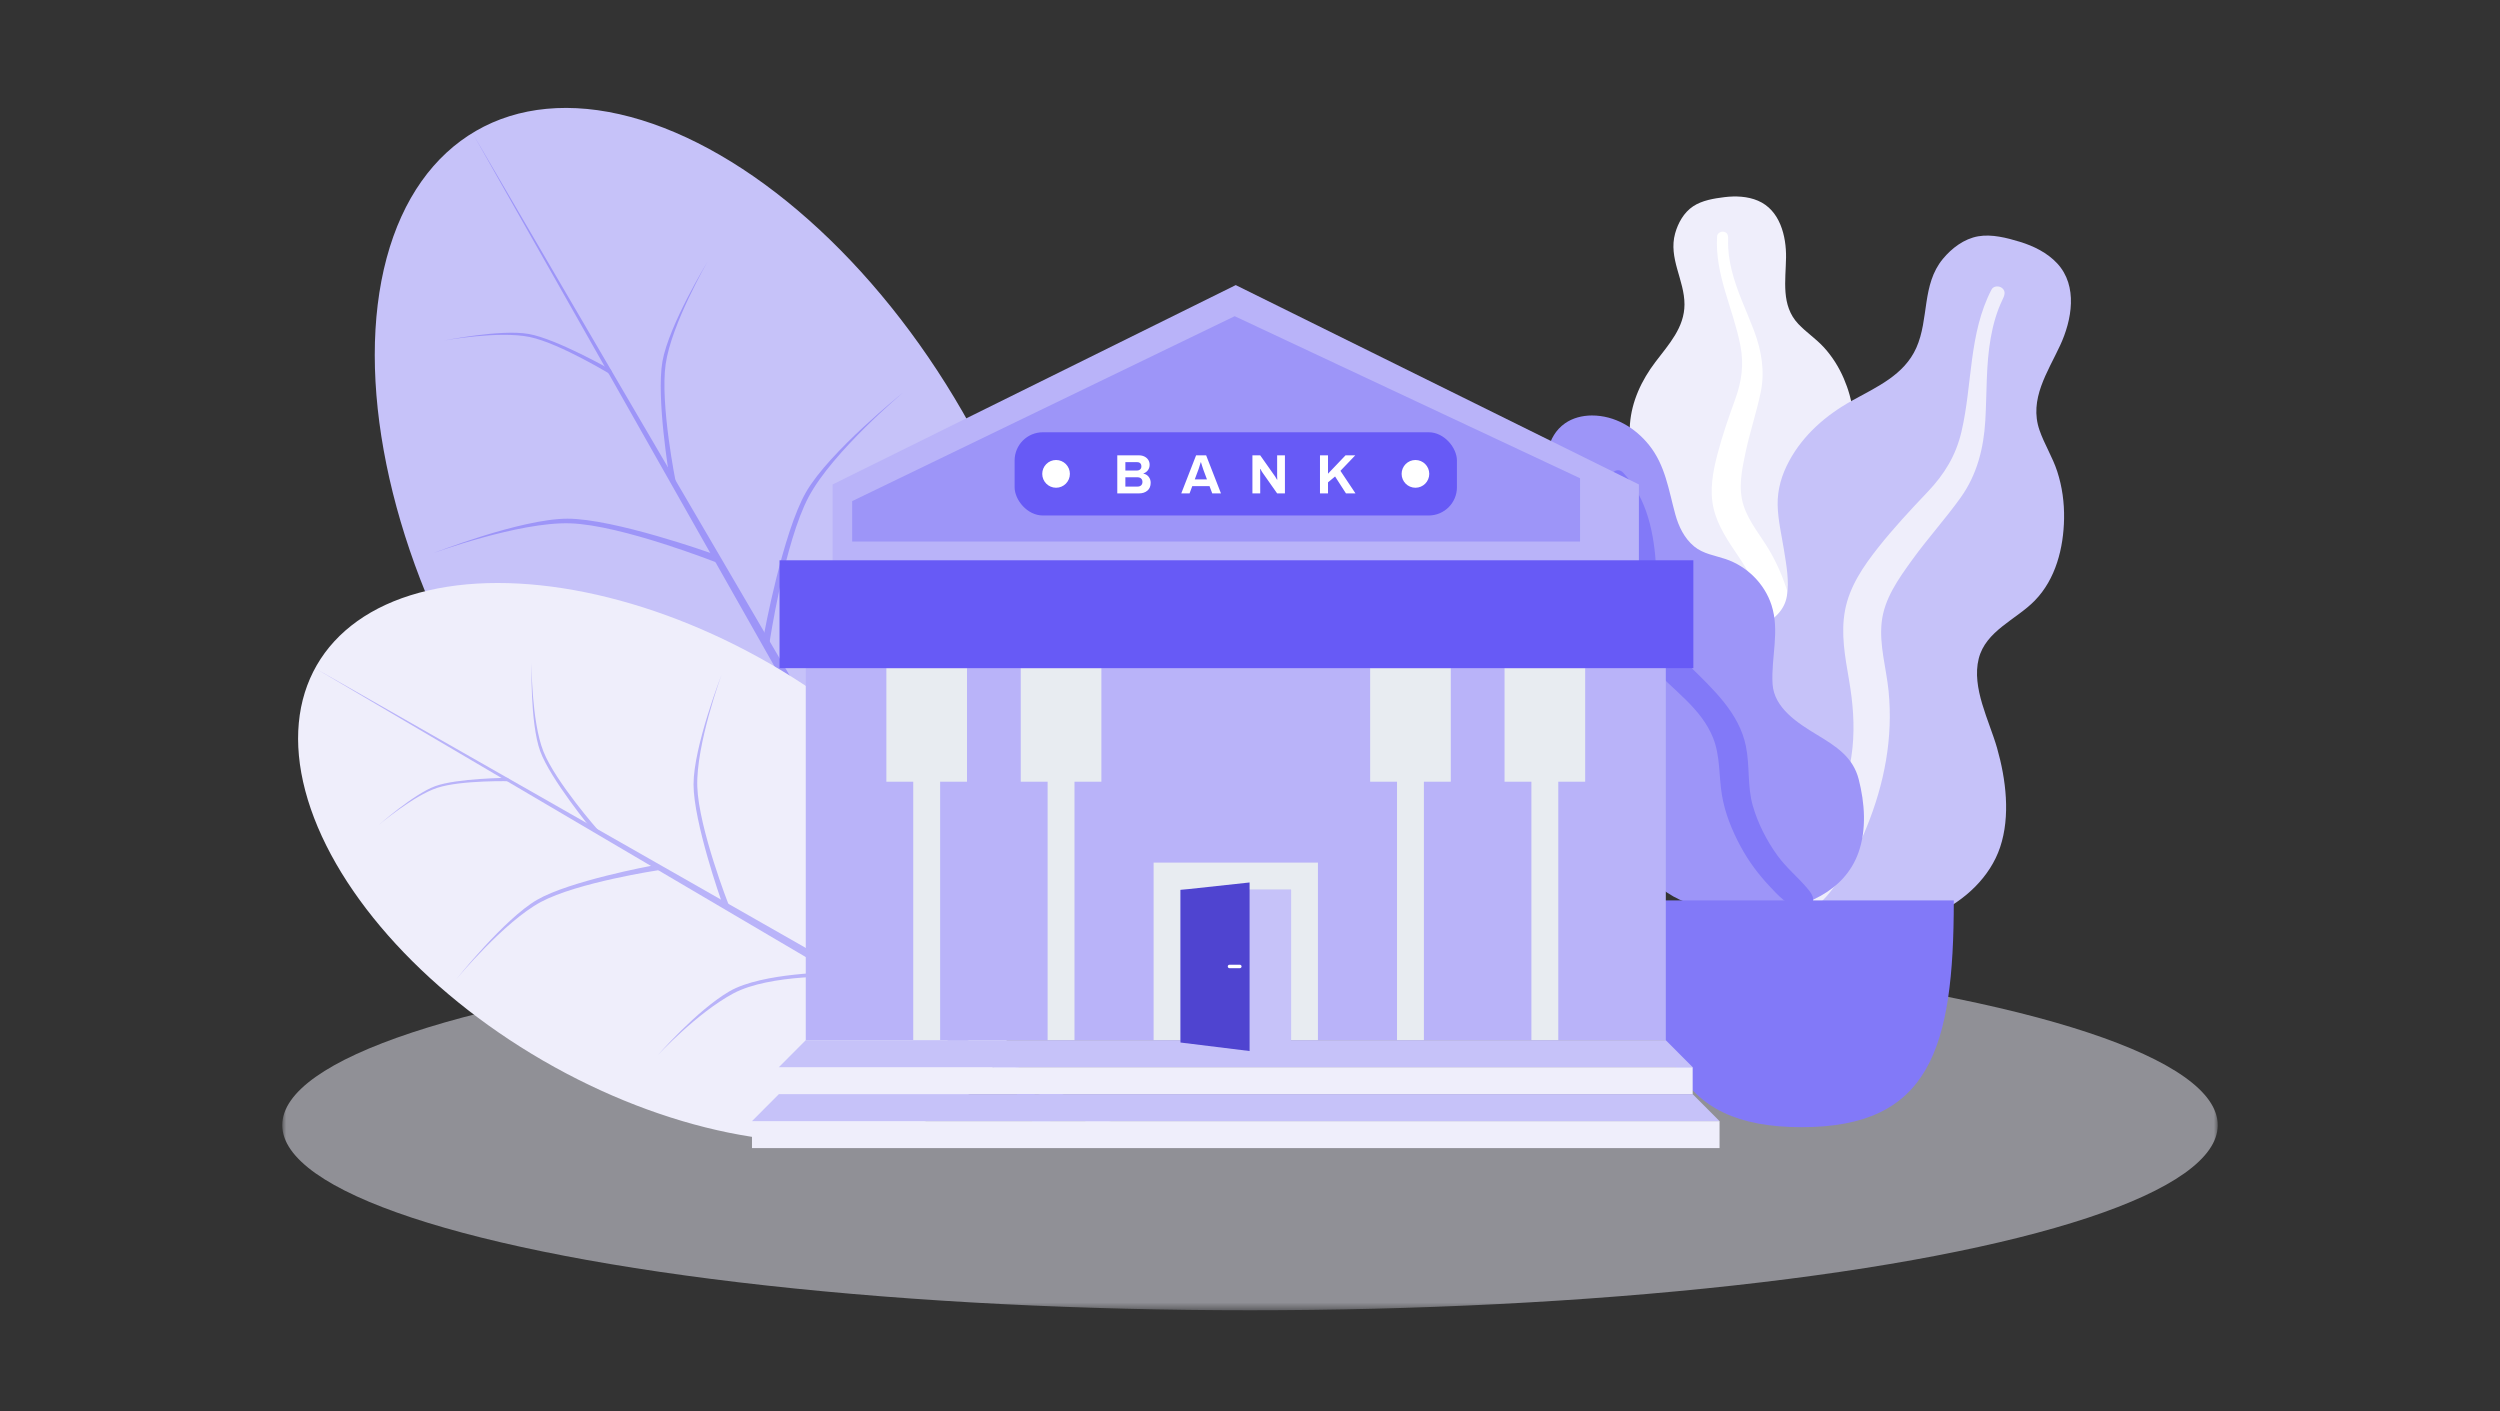 <svg width="310" height="175" viewBox="0 0 310 175" fill="none" xmlns="http://www.w3.org/2000/svg">
<rect x="0" y="0" width="310" height="175" fill="#333333" stroke="none"/>
<mask id="mask0" mask-type="alpha" maskUnits="userSpaceOnUse" x="35" y="12" width="240" height="151">
<rect x="35" y="12.211" width="240" height="150.261" fill="#C4C4C4"/>
</mask>
<g mask="url(#mask0)">
<ellipse opacity="0.5" cx="155" cy="139.516" rx="120" ry="22.956" fill="#EFEEFB"/>
<path d="M213.828 24.447C215.215 24.277 216.695 24.337 217.985 24.886C220.728 26.052 221.507 29.297 221.47 31.934C221.429 34.773 220.827 37.874 222.982 40.161C223.973 41.213 225.205 42.018 226.178 43.089C227.218 44.233 228.033 45.542 228.637 46.949C229.746 49.531 230.29 52.569 229.276 55.278C228.384 57.663 226.137 59.816 226.623 62.529C227.129 65.359 229.978 67.522 231.759 69.629C233.774 72.014 235.63 75.063 235.935 78.191C236.227 81.189 234.924 84.22 232.925 86.486C228.93 91.014 222.924 93.234 216.869 93.22C214.298 93.214 211.388 93.097 209.169 91.714C208.483 91.286 208.122 90.806 207.714 90.139C207.348 89.541 206.866 89.153 206.307 88.729C205.079 87.8 204.193 86.547 203.627 85.145C201.429 79.698 203.186 72.959 206.261 68.122C206.99 66.977 207.587 65.874 207.233 64.508C206.863 63.082 205.955 61.796 205.152 60.57C204.358 59.359 203.452 58.203 202.832 56.894C202.182 55.522 201.999 54.085 202.114 52.584C202.33 49.763 203.546 47.16 205.267 44.892C206.925 42.707 208.871 40.616 208.876 37.754C208.881 34.719 206.855 32.02 207.718 28.935C208.075 27.658 208.793 26.347 209.95 25.581C211.059 24.847 212.523 24.607 213.828 24.447Z" fill="#EFEEFB"/>
<path d="M212.921 29.298C212.947 28.89 213.43 28.646 213.81 28.752C214.31 28.892 214.3 29.36 214.287 29.777C214.247 31.059 214.432 32.304 214.74 33.548C215.379 36.133 216.561 38.516 217.497 40.999C218.432 43.481 218.871 46.043 218.323 48.669C217.805 51.145 216.993 53.556 216.463 56.035C215.997 58.22 215.5 60.524 216.211 62.703C216.894 64.801 218.406 66.509 219.495 68.405C221.748 72.329 222.748 76.683 222.882 81.163C222.944 83.243 222.888 85.343 222.406 87.383C222.129 88.558 221.756 90.146 220.751 90.957C220.287 91.331 219.494 91.46 219.104 90.906C218.738 90.387 219.059 89.582 219.175 89.029C219.679 86.632 219.78 84.182 219.66 81.748C219.543 79.39 219.265 77.036 218.524 74.785C217.836 72.695 216.791 70.818 215.562 68.99C214.309 67.127 213.006 65.261 212.489 63.053C211.963 60.812 212.39 58.531 212.961 56.332C213.566 54.006 214.357 51.747 215.175 49.484C215.973 47.279 216.255 45.193 215.815 42.885C214.946 38.325 212.618 34.046 212.921 29.298Z" fill="white"/>
<path d="M250.451 29.979C252.168 30.501 253.872 31.343 255.096 32.664C257.697 35.472 256.899 39.716 255.463 42.815C253.917 46.152 251.574 49.505 252.895 53.333C253.502 55.093 254.523 56.687 255.098 58.46C255.714 60.355 255.979 62.328 255.945 64.306C255.883 67.938 254.918 71.814 252.299 74.489C249.993 76.845 246.222 78.222 245.359 81.682C244.46 85.292 246.659 89.335 247.636 92.755C248.741 96.626 249.309 101.198 248.015 105.056C246.776 108.753 243.648 111.66 240.107 113.298C233.031 116.571 224.816 116.067 217.721 112.896C214.709 111.55 211.356 109.896 209.484 107.104C208.906 106.241 208.735 105.485 208.609 104.484C208.496 103.586 208.135 102.875 207.703 102.083C206.753 100.344 206.374 98.401 206.451 96.447C206.749 88.861 212.365 81.807 218.525 77.689C219.985 76.714 221.267 75.72 221.572 73.921C221.891 72.042 221.505 70.048 221.21 68.18C220.918 66.334 220.466 64.495 220.429 62.623C220.391 60.662 220.935 58.868 221.862 57.152C223.604 53.929 226.404 51.484 229.62 49.698C232.717 47.978 236.104 46.52 237.62 43.136C239.227 39.55 238.276 35.303 240.916 32.104C242.01 30.78 243.543 29.604 245.304 29.3C246.992 29.01 248.837 29.489 250.451 29.979Z" fill="#C6C2F9"/>
<path d="M246.947 35.909C247.19 35.44 247.883 35.404 248.271 35.729C248.783 36.158 248.527 36.707 248.293 37.194C247.576 38.69 247.141 40.262 246.85 41.897C246.246 45.294 246.382 48.735 246.178 52.168C245.974 55.598 245.147 58.862 243.133 61.684C241.233 64.344 239.021 66.773 237.106 69.431C235.418 71.774 233.632 74.242 233.324 77.195C233.026 80.038 233.9 82.855 234.182 85.671C234.765 91.501 233.657 97.182 231.471 102.557C230.455 105.054 229.292 107.511 227.661 109.674C226.722 110.92 225.456 112.604 223.857 113.037C223.119 113.237 222.124 112.974 221.958 112.113C221.801 111.306 222.597 110.522 223.023 109.927C224.865 107.353 226.265 104.505 227.397 101.559C228.493 98.706 229.399 95.772 229.71 92.717C229.999 89.881 229.759 87.11 229.277 84.3C228.786 81.436 228.239 78.542 228.788 75.656C229.346 72.726 231.038 70.249 232.856 67.944C234.779 65.507 236.886 63.247 239.026 60.997C241.112 58.804 242.533 56.482 243.225 53.518C244.593 47.662 244.109 41.372 246.947 35.909Z" fill="#EFEEFB"/>
<path d="M197.388 51.518C200.242 51.518 202.751 53.033 204.48 55.183C206.504 57.699 206.913 60.773 207.735 63.772C208.144 65.265 208.847 66.747 210.079 67.761C211.201 68.683 212.624 68.868 213.966 69.319C216.648 70.219 218.813 72.388 219.668 75.036C220.712 78.264 219.607 81.521 219.797 84.793C219.972 87.798 222.93 89.673 225.311 91.113C227.658 92.534 229.772 93.864 230.479 96.631C231.229 99.566 231.48 102.842 230.442 105.742C228.713 110.569 223.654 112.695 218.765 113.025C214.329 113.324 208.75 112.854 205.418 109.629C203.425 107.699 202.702 105 202.792 102.314C202.848 100.644 203.178 98.99 203.605 97.376C203.908 96.232 204.317 95.094 204.433 93.912C204.743 90.767 201.841 90.163 199.371 89.3C196.232 88.203 194.034 86.13 192.506 83.243C191.083 80.555 190.486 77.537 191.339 74.577C191.775 73.066 192.565 71.695 193.637 70.528C194.109 70.015 194.774 69.587 195.199 69.048C195.597 68.544 195.51 67.891 195.373 67.302C194.74 64.577 192.767 62.32 192.061 59.6C191.424 57.145 191.801 54.09 194.042 52.506C195.01 51.822 196.204 51.525 197.388 51.518Z" fill="#9D95F8"/>
<path d="M201.276 58.618C204.301 61.844 205.123 66.223 205.365 70.466C205.5 72.846 205.359 75.356 206.057 77.664C206.655 79.639 208.055 81.149 209.498 82.576C212.404 85.45 215.644 88.37 216.494 92.528C216.992 94.968 216.656 97.489 217.345 99.902C217.971 102.096 219.074 104.251 220.416 106.103C221.496 107.595 222.904 108.737 224.084 110.127C224.445 110.552 224.961 111.177 224.812 111.776C224.638 112.478 223.746 112.7 223.112 112.589C221.636 112.332 220.393 110.921 219.428 109.894C218.016 108.393 216.816 106.779 215.841 104.968C214.759 102.957 213.887 100.823 213.515 98.566C213.129 96.226 213.321 93.786 212.439 91.54C210.954 87.76 207.352 85.529 204.748 82.583C201.504 78.912 201.988 74.343 202.32 69.828C202.503 67.346 202.684 64.543 201.432 62.278C200.954 61.413 199.888 60.606 199.683 59.623C199.495 58.723 200.522 57.812 201.276 58.618Z" fill="#8279F8"/>
<path d="M204.504 111.646C204.504 130.101 207.511 139.771 223.388 139.771C239.264 139.771 242.271 130.101 242.271 111.646H204.504Z" fill="#8279F8"/>
<ellipse rx="34.941" ry="60.383" transform="matrix(0.865 -0.501 0.499 0.867 89.149 68.585)" fill="#C6C2F9"/>
<path d="M123.099 79.902C123.099 79.902 116.671 85.878 113.661 91.52C110.652 97.162 111.66 108.057 111.66 108.057L110.996 106.904C110.996 106.904 110.431 95.974 113.329 90.943C116.228 85.912 123.099 79.902 123.099 79.902Z" fill="#9D95F8"/>
<path d="M74.517 94.207C74.517 94.207 82.889 91.609 89.263 91.815C95.637 92.02 105.112 98.011 105.112 98.011L104.448 96.857C104.448 96.857 94.722 91.235 88.931 91.238C83.14 91.241 74.517 94.207 74.517 94.207Z" fill="#9D95F8"/>
<path d="M112.023 48.643C112.023 48.643 103.292 55.954 100.282 61.596C97.273 67.238 95.402 79.801 95.402 79.801L94.739 78.648C94.739 78.648 97.052 66.05 99.951 61.02C102.849 55.989 112.023 48.643 112.023 48.643Z" fill="#9D95F8"/>
<path d="M53.652 68.62C53.652 68.62 64.328 64.688 70.702 64.893C77.076 65.099 88.854 69.755 88.854 69.755L88.19 68.601C88.19 68.601 76.161 64.314 70.37 64.317C64.579 64.32 53.652 68.62 53.652 68.62Z" fill="#9D95F8"/>
<path d="M87.744 32.428C87.744 32.428 83.254 40.175 82.543 45.149C81.832 50.123 83.817 59.896 83.817 59.896L83.018 59.224C83.018 59.224 81.351 49.306 82.143 44.813C82.936 40.32 87.744 32.428 87.744 32.428Z" fill="#9D95F8"/>
<path d="M55.108 42.217C55.108 42.217 61.903 40.993 65.691 41.79C69.48 42.587 76.03 46.616 76.03 46.616L75.755 45.856C75.755 45.856 69.015 42.02 65.553 41.41C62.092 40.8 55.108 42.217 55.108 42.217Z" fill="#9D95F8"/>
<path d="M58.61 16.54L131.123 140.549L129.396 141.55L58.61 16.54Z" fill="#9D95F8"/>
<ellipse rx="28.334" ry="48.798" transform="matrix(0.499 -0.867 0.865 0.501 81.48 106.95)" fill="#EFEEFB"/>
<path d="M109.844 101.093C109.844 101.093 107.749 107.893 107.914 113.071C108.08 118.249 113.182 125.477 113.182 125.477L112.252 124.938C112.252 124.938 107.447 117.506 107.449 112.802C107.452 108.098 109.844 101.093 109.844 101.093Z" fill="#B9B3F9"/>
<path d="M81.555 130.853C81.555 130.853 86.377 125.632 90.929 123.187C95.48 120.742 104.539 121.094 104.539 121.094L103.609 120.555C103.609 120.555 94.522 120.563 90.463 122.918C86.405 125.272 81.555 130.853 81.555 130.853Z" fill="#B9B3F9"/>
<path d="M89.471 83.677C89.471 83.677 86.298 92.349 86.464 97.526C86.63 102.704 90.386 112.271 90.386 112.271L89.456 111.732C89.456 111.732 85.997 101.961 85.999 97.257C86.001 92.553 89.471 83.677 89.471 83.677Z" fill="#B9B3F9"/>
<path d="M56.607 121.389C56.607 121.389 62.505 114.297 67.056 111.852C71.608 109.407 81.743 107.888 81.743 107.888L80.813 107.349C80.813 107.349 70.65 109.228 66.591 111.582C62.532 113.937 56.607 121.389 56.607 121.389Z" fill="#B9B3F9"/>
<path d="M65.909 82.17C65.909 82.17 65.885 89.425 67.393 93.2C68.901 96.976 74.236 103.022 74.236 103.022L73.404 102.875C73.404 102.875 68.234 96.599 66.977 93.127C65.72 89.655 65.909 82.17 65.909 82.17Z" fill="#B9B3F9"/>
<path d="M46.977 102.287C46.977 102.287 51.247 98.67 54.224 97.69C57.201 96.71 63.419 96.874 63.419 96.874L62.919 96.453C62.919 96.453 56.648 96.501 53.974 97.48C51.301 98.458 46.977 102.287 46.977 102.287Z" fill="#B9B3F9"/>
<path d="M39.074 82.864L139.934 140.352L139.127 141.755L39.074 82.864Z" fill="#B9B3F9"/>
<rect x="93.246" y="139.019" width="119.977" height="3.344" fill="#EFEEFB"/>
<rect x="96.578" y="132.331" width="113.312" height="3.344" fill="#EFEEFB"/>
<path fill-rule="evenodd" clip-rule="evenodd" d="M99.914 78.825H206.56V128.986H99.914V78.825Z" fill="#B9B3F9"/>
<path fill-rule="evenodd" clip-rule="evenodd" d="M113.243 82.852H116.576V82.852H119.908V96.931H116.576V128.986H113.243V96.931H109.91V82.852H113.243V82.852ZM129.905 82.852H126.573V96.931H129.905V128.986H133.238V96.931H136.571V82.852H133.238H129.905ZM189.893 82.852H186.563V96.931H189.893V128.986H193.226V96.931H196.561V82.852H193.226H189.893ZM163.424 106.963H143.047V128.986H146.381V110.307H160.092V128.986H163.424V106.963ZM173.23 82.852H169.9V96.931H173.23V128.986H176.563V96.931H179.898V82.852H176.563H173.23Z" fill="#E8ECF1"/>
<path fill-rule="evenodd" clip-rule="evenodd" d="M103.242 60.072L153.232 35.351L203.223 60.072V72.136H103.242V60.072Z" fill="#B9B3F9"/>
<path fill-rule="evenodd" clip-rule="evenodd" d="M153.101 39.208L195.926 59.303V67.151H105.668V62.139L153.101 39.208Z" fill="#9D95F8"/>
<path fill-rule="evenodd" clip-rule="evenodd" d="M96.664 69.475H209.976V82.852H96.664V69.475Z" fill="#675AF6"/>
<path fill-rule="evenodd" clip-rule="evenodd" d="M99.911 128.986L96.578 132.33H209.89L206.557 128.986H99.911Z" fill="#C6C2F9"/>
<path fill-rule="evenodd" clip-rule="evenodd" d="M96.579 135.675L93.246 139.019H213.223L209.891 135.675H96.579Z" fill="#C6C2F9"/>
<rect x="153.234" y="110.355" width="6.856" height="18.918" fill="#C6C2F9"/>
<path fill-rule="evenodd" clip-rule="evenodd" d="M146.379 110.354L154.948 109.426L154.949 130.329L146.379 129.273V110.354Z" fill="#4F44D0"/>
<path fill-rule="evenodd" clip-rule="evenodd" d="M152.242 119.841C152.242 119.722 152.338 119.626 152.457 119.626H153.74C153.858 119.626 153.955 119.722 153.955 119.841C153.955 119.959 153.858 120.055 153.74 120.055H152.457C152.338 120.055 152.242 119.959 152.242 119.841Z" fill="white"/>
<rect x="125.812" y="53.601" width="54.847" height="10.319" rx="3.5" fill="#675AF6"/>
<ellipse cx="130.952" cy="58.76" rx="1.714" ry="1.72" fill="white"/>
<ellipse cx="175.515" cy="58.76" rx="1.714" ry="1.72" fill="white"/>
<path fill-rule="evenodd" clip-rule="evenodd" d="M138.543 56.462H141.237C141.484 56.462 141.708 56.511 141.909 56.61C142.11 56.709 142.268 56.846 142.382 57.023C142.497 57.199 142.554 57.402 142.554 57.632C142.554 57.893 142.482 58.119 142.338 58.309C142.194 58.5 142.01 58.631 141.786 58.705V58.732C142.051 58.783 142.267 58.912 142.434 59.121C142.6 59.33 142.684 59.576 142.684 59.861C142.684 60.287 142.548 60.614 142.276 60.841C142.004 61.068 141.658 61.181 141.237 61.181H138.543V56.462ZM140.957 58.346C141.14 58.346 141.281 58.299 141.382 58.205C141.482 58.111 141.532 57.991 141.532 57.844C141.532 57.67 141.486 57.537 141.392 57.446C141.298 57.354 141.169 57.308 141.005 57.308H139.546V58.346H140.957ZM141.498 60.184C141.389 60.284 141.247 60.335 141.074 60.335H139.546V59.18H141.019C141.229 59.18 141.389 59.233 141.498 59.338C141.608 59.444 141.663 59.581 141.663 59.751C141.663 59.938 141.608 60.083 141.498 60.184ZM148.315 56.462H149.562L151.4 61.181H150.317L149.981 60.28H147.842L147.506 61.181H146.477L148.315 56.462ZM149.218 58.251L149.663 59.447H148.149L148.595 58.251C148.613 58.203 148.635 58.139 148.661 58.058L148.889 57.323H148.923L149.06 57.77L149.218 58.251ZM155.3 56.462H156.267L158.118 59.089L158.325 59.44C158.336 59.461 158.345 59.477 158.351 59.489L158.385 59.469L158.381 59.365L158.375 59.29C158.368 59.207 158.365 59.134 158.365 59.07V56.462H159.331V61.181H158.365L156.548 58.595L156.466 58.47L156.281 58.141L156.246 58.161L156.264 58.456L156.267 61.181H155.3V56.462ZM164.672 56.462H163.678V61.181H164.672V59.812L165.549 59.083L166.9 61.181H168.079L166.214 58.382L168.052 56.462H166.845L164.672 58.739V56.462Z" fill="white"/>
</g>
</svg>
